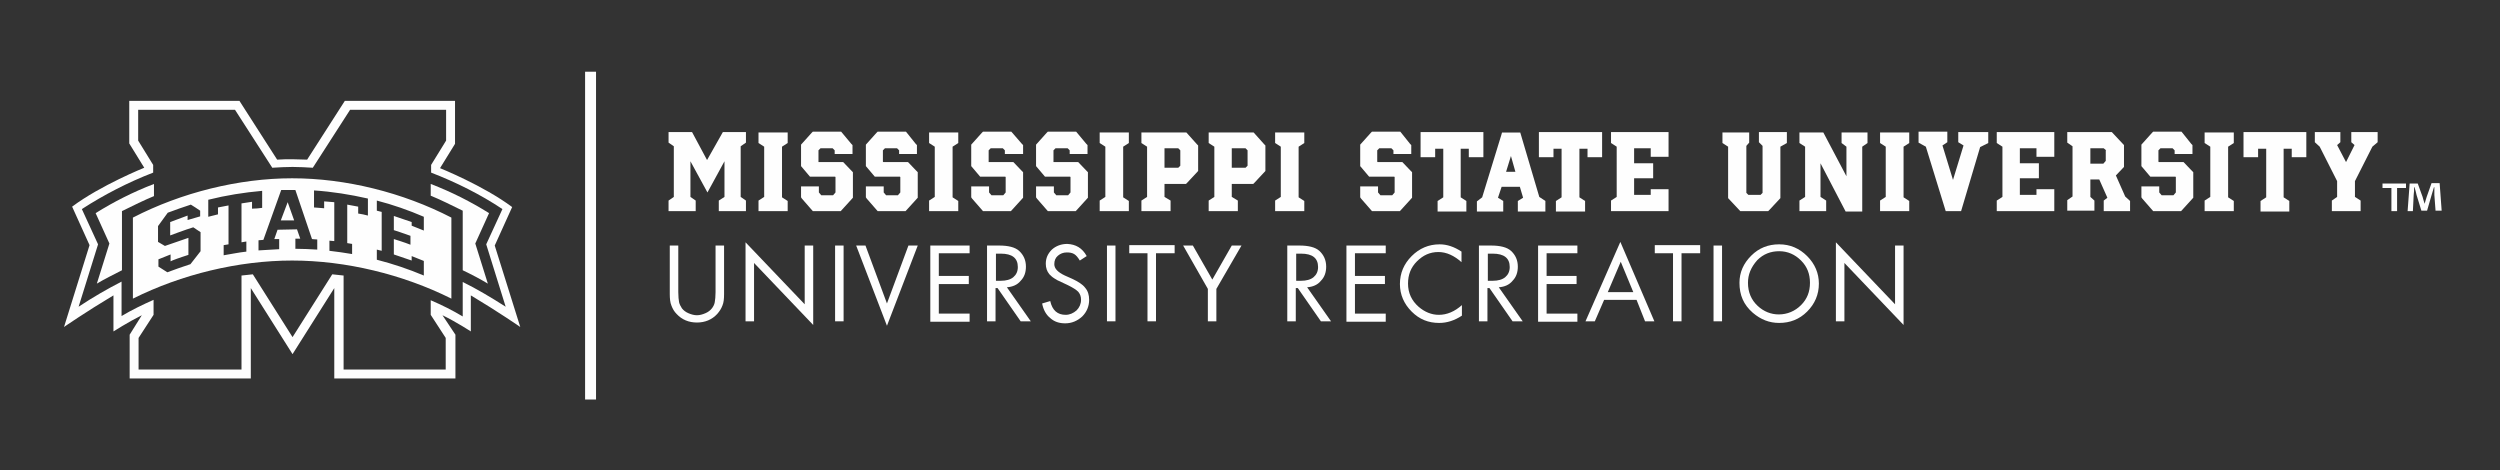 <?xml version="1.0" encoding="utf-8"?>
<!-- Generator: Adobe Illustrator 23.0.6, SVG Export Plug-In . SVG Version: 6.00 Build 0)  -->
<svg version="1.1" id="Line__x26__Text" xmlns="http://www.w3.org/2000/svg" xmlns:xlink="http://www.w3.org/1999/xlink" x="0px"
	 y="0px" viewBox="0 0 617 116" style="enable-background:new 0 0 617 116;" xml:space="preserve">
<rect x="0" y="0" width="617" height="116" fill="#333333" stroke="none"/>
<style type="text/css">
	.st0{fill:#FEFEFE;}
</style>
<g>
	<path class="st0" d="M32.8,53.7v20c12-6,26.1-9.4,39.3-9.4s27.3,3.4,39.3,9.4v-20c-12-6.2-26.1-9.7-39.3-9.7
		C59,44,44.8,47.5,32.8,53.7z M49.4,53.4c-1,0.3-2,0.6-3.1,0.9v-1.1L42,54.8v3.3c0,0,4-1.5,5.7-2l1.8,1.2V62l-2.5,3.2
		c-1.9,0.6-3.8,1.3-5.7,2c-0.7-0.5-1.5-0.9-2.2-1.4V64c1-0.4,2-0.8,3-1.2v1.7l0.4-0.2c1.2-0.5,4-1.4,4-1.4v-4.2c0,0-4.1,1.4-5.8,2
		L39,59.7v-3.9l2.4-3.3c1.9-0.7,3.8-1.4,5.7-2c0.8,0.5,1.6,1,2.3,1.5V53.4z M59.6,50.2v9.6c0,0,1.2-0.2,1.2-0.2v2.5
		c-1.9,0.2-3.7,0.6-5.6,0.9v-2.5l1.2-0.2c0,0,0-9.6,0-9.6l-2.6,0.5v1.7c-0.8,0.2-1.6,0.4-2.4,0.6v-4.2c4.4-1.1,8.8-1.8,13.3-2.2v4.2
		c-0.8,0.1-1.6,0.2-2.5,0.2v-1.7L59.6,50.2z M93,61.6l1.2,0.3c0,0,0-9.6,0-9.6c0,0-1.2-0.3-1.2-0.3v-2.5c3.9,1,7.9,2.4,11.6,4v3.4
		c-1-0.4-2-0.8-3-1.2v-0.9c0,0-4.4-1.5-4.4-1.5v3.5c0,0,2.8,0.9,4.1,1.4v2.2c-1.2-0.5-4.1-1.4-4.1-1.4v3.8l4.4,1.5v-1.1
		c1,0.4,2,0.8,3,1.2V68c-3.8-1.6-7.7-2.9-11.6-3.9V61.6z M77.5,47c4.5,0.3,8.9,1,13.3,2v4.2c-0.8-0.2-1.6-0.4-2.4-0.5V51l-2.7-0.5
		V60c0,0,1.2,0.2,1.2,0.2v2.5c-1.9-0.3-3.7-0.6-5.6-0.8v-2.5l1.2,0.1c0,0,0-9.6,0-9.6L80,49.7v1.7c-0.8-0.1-1.6-0.1-2.5-0.2V47z
		 M77,59c0,0,0.9,0.1,1.3,0.1v2.5c-1.8-0.1-3.6-0.2-5.4-0.2v-2.5l1.2,0c0,0-0.8-2.3-0.8-2.3l-4.8,0.1L67.7,59c0,0,1.2,0,1.2,0v2.5
		c-1.7,0.1-3.4,0.2-5.1,0.3v-2.5l1.2-0.1c0,0,4.4-12.3,4.4-12.3c1.1,0,2.3,0,3.5,0L77,59z"/>
	<path class="st0" d="M122.1,60.6l4.3-9.5c-7.1-5.3-17.8-9.6-17.8-9.6l3.7-6V24.9H85.1l-9.3,14.5c-1.2,0-2.4-0.1-3.7-0.1
		c-1.2,0-2.4,0-3.7,0.1l-9.3-14.5H31.9v10.5l3.7,6c0,0-10.7,4.3-17.8,9.6l4.3,9.5l-6.3,20.2c0,0,5.5-3.8,12.2-7.8v8.9
		c0,0,3.6-2.3,7-4L32,82.6v10.8h29.9V71.1l10.3,16.3l10.3-16.3v22.3h29.9V82.6l-3.2-4.8c3.5,1.7,7,4,7,4v-8.9
		c6.7,4,12.2,7.8,12.2,7.8L122.1,60.6z M114.2,69.6l0,8.5c-2.5-1.5-5.1-2.8-7.9-4v3.6l3.7,5.7v7.8H84.8V68c-0.9-0.1-1.8-0.2-2.8-0.3
		l-9.8,15.5l-9.8-15.5c-0.9,0.1-1.8,0.2-2.8,0.3v23.2H34.2v-7.8l3.7-5.7V74c-2.7,1.2-5.4,2.5-7.9,4v-8.5c-3.3,1.7-7,3.8-10.6,6.2
		l4.8-15.4l-4-8.7c5.4-3.5,11.4-6.6,17.6-9v-1.9l-3.7-6v-7.6H58l9.2,14.3c1.7-0.1,3.3-0.2,5-0.2c1.7,0,3.3,0.1,5,0.2l9.2-14.3h23.7
		v7.6l-3.7,6v1.9c6.2,2.4,12.2,5.4,17.6,9l-4,8.7l4.8,15.4C121.2,73.4,117.5,71.2,114.2,69.6z"/>
	<path class="st0" d="M38,45.4c-5.2,2-9.9,4.4-14.4,7.2l3.4,7.5L23.9,70c2-1.2,4.1-2.2,6.2-3.3V52.1c2.4-1.2,5.9-2.9,7.9-3.7V45.4z"
		/>
	<polygon class="st0" points="69.3,54.4 72.6,54.4 71,49.9 	"/>
	<path class="st0" d="M117.3,60.1l3.4-7.5c-4.5-2.8-9.2-5.2-14.4-7.2v2.9c2,0.8,5.5,2.5,7.9,3.7v14.7c2.1,1,4.2,2.1,6.2,3.3
		L117.3,60.1z"/>
</g>
<g>
	<g>
		<g>
			<path class="st0" d="M178.8,48.6v-8.8l-4.2,7.7l-4.2-7.7v8.8l1.3,0.9v2.6h-6.7v-2.6l1.3-0.9V36.1l-1.3-0.9v-2.6h5.8l3.7,6.9
				l3.9-6.9h5.7v2.6l-1.3,0.9v12.5l1.3,0.9v2.6h-6.7v-2.6L178.8,48.6z"/>
			<path class="st0" d="M194.4,52.1h-7.2v-2.6l1.4-0.9V36.2l-1.4-0.9v-2.6h7.2v2.6l-1.4,0.9v12.5l1.4,0.9V52.1z"/>
			<path class="st0" d="M210.1,35.5l0.3,0.3V38H206v-0.9l-0.5-0.5h-3l-0.5,0.5v2.8L202,40h6.1l2.1,2.2l0.3,0.3v6.3l-3,3.3h-6.9
				l-2.7-3.1l-0.2-0.3v-2.7h4.4v1.5l0.6,0.7h2.9l0.6-0.7v-3.8l-0.1-0.1h-6.2l-2.2-2.6v-5.3l2.6-2.9l0.3-0.3h7L210.1,35.5z"/>
			<path class="st0" d="M226,35.5l0.3,0.3V38h-4.4v-0.9l-0.5-0.5h-3l-0.5,0.5v2.8l0.1,0.1h6.1l2.1,2.2l0.3,0.3v6.3l-3,3.3h-6.9
				l-2.7-3.1l-0.2-0.3v-2.7h4.4v1.5l0.6,0.7h2.9l0.6-0.7v-3.8l-0.1-0.1h-6.2l-2.2-2.6v-5.3l2.6-2.9l0.3-0.3h7L226,35.5z"/>
			<path class="st0" d="M236.5,52.1h-7.2v-2.6l1.4-0.9V36.2l-1.4-0.9v-2.6h7.2v2.6l-1.4,0.9v12.5l1.4,0.9V52.1z"/>
			<path class="st0" d="M252.2,35.5l0.3,0.3V38H248v-0.9l-0.5-0.5h-3l-0.5,0.5v2.8L244,40h6.1l2.1,2.2l0.3,0.3v6.3l-3,3.3h-6.9
				l-2.7-3.1l-0.2-0.3v-2.7h4.4v1.5l0.6,0.7h2.9l0.6-0.7v-3.8l-0.1-0.1h-6.2l-2.2-2.6v-5.3l2.6-2.9l0.3-0.3h7L252.2,35.5z"/>
			<path class="st0" d="M268.1,35.5l0.3,0.3V38H264v-0.9l-0.5-0.5h-3l-0.5,0.5v2.8L260,40h6.1l2.1,2.2l0.3,0.3v6.3l-3,3.3h-6.9
				l-2.7-3.1l-0.2-0.3v-2.7h4.4v1.5l0.6,0.7h2.9l0.6-0.7v-3.8l-0.1-0.1h-6.2l-2.2-2.6v-5.3l2.6-2.9l0.3-0.3h7L268.1,35.5z"/>
			<path class="st0" d="M278.6,52.1h-7.2v-2.6l1.4-0.9V36.2l-1.4-0.9v-2.6h7.2v2.6l-1.4,0.9v12.5l1.4,0.9V52.1z"/>
			<path class="st0" d="M295.4,35.6l0.3,0.3v6.3l-2.7,2.9l-0.3,0.3h-5.3v3.2l1.5,0.9v2.6h-7.2v-2.6l1.4-0.9V36.2l-1.4-0.9v-2.6h11.1
				L295.4,35.6z M291.3,37.1l-0.5-0.5h-3.4v4.8h3.4l0.5-0.5V37.1z"/>
			<path class="st0" d="M312,35.6l0.3,0.3v6.3l-2.7,2.9l-0.3,0.3H304v3.2l1.5,0.9v2.6h-7.2v-2.6l1.4-0.9V36.2l-1.4-0.9v-2.6h11.1
				L312,35.6z M307.9,37.1l-0.5-0.5H304v4.8h3.4l0.5-0.5V37.1z"/>
			<path class="st0" d="M321.9,52.1h-7.2v-2.6l1.4-0.9V36.2l-1.4-0.9v-2.6h7.2v2.6l-1.4,0.9v12.5l1.4,0.9V52.1z"/>
			<path class="st0" d="M348,35.5l0.3,0.3V38h-4.4v-0.9l-0.5-0.5h-3l-0.5,0.5v2.8l0.1,0.1h6.1l2.1,2.2l0.3,0.3v6.3l-3,3.3h-6.9
				l-2.7-3.1l-0.2-0.3v-2.7h4.4v1.5l0.6,0.7h2.9l0.6-0.7v-3.8l-0.1-0.1h-6.2l-2.2-2.6v-5.3l2.6-2.9l0.3-0.3h7L348,35.5z"/>
			<path class="st0" d="M350.4,32.6h15.7v6.2h-3.6v-2.1h-2v12l1.4,0.9v2.6h-7.1v-2.6l1.4-0.9v-12h-2v2.1h-3.6V32.6z"/>
			<path class="st0" d="M381.4,49.6v2.6h-6.8v-2.6l1.3-0.8l-0.8-2.7h-4.5l-0.9,2.7l1.3,0.8v2.6h-6.5v-2.5l1.3-1l4.7-15.3l0.2-0.7
				h4.5l4.7,15.9L381.4,49.6z M374,42.4l-1.1-3.9l-1.2,3.9H374z"/>
			<path class="st0" d="M379.7,32.6h15.7v6.2h-3.6v-2.1h-2v12l1.4,0.9v2.6H384v-2.6l1.4-0.9v-12h-2v2.1h-3.6V32.6z"/>
			<path class="st0" d="M397.6,32.6h14.2v6.1h-4.4v-2.1h-4.1v3.7h4.7v3.7h-4.7v4.1h4.1v-1.4h4.4v5.4h-14.2v-2.6l1.4-0.9V36.2
				l-1.4-0.9V32.6z"/>
			<path class="st0" d="M434.1,32.6h6.9v2.7l-1.6,0.9v12.7l-2.7,2.9l-0.3,0.3h-6.9l-3-3.2V36.2l-1.4-0.9v-2.6h6.6v2.5L431,36v11.6
				l0.5,0.5h3l0.5-0.5V36l-0.9-0.9V32.6z"/>
			<path class="st0" d="M450.7,49.5v2.6h-6.6v-2.6l1.4-0.9V36.2l-1.4-0.9v-2.6h5.9l5.7,10.8v-7.3l-1.2-0.9v-2.6h6.4v2.6l-1.3,0.9v16
				h-4.1l-6.2-11.9v8.3L450.7,49.5z"/>
			<path class="st0" d="M471.2,52.1H464v-2.6l1.4-0.9V36.2l-1.4-0.9v-2.6h7.2v2.6l-1.4,0.9v12.5l1.4,0.9V52.1z"/>
			<path class="st0" d="M483.3,32.6h7.4v2.7l-2,1L484,52.1h-3.8l-4.9-15.9l-1.8-1v-2.7h7.1v2.6l-1.2,0.8l2.6,8.5l2.6-8.5l-1.3-0.8
				V32.6z"/>
			<path class="st0" d="M492.8,32.6h14.2v6.1h-4.4v-2.1h-4.1v3.7h4.7v3.7h-4.7v4.1h4.1v-1.4h4.4v5.4h-14.2v-2.6l1.4-0.9V36.2
				l-1.4-0.9V32.6z"/>
			<path class="st0" d="M525.7,49.6v2.5h-6.5v-2.6l0.9-0.7l-2-4.5h-2.2v4.3l1,0.9v2.5h-6.7v-2.6l1.3-0.9V36.1l-1.3-0.9v-2.6h11
				l3,3.2v5.4l-2,2.1l2.3,5.2L525.7,49.6z M519.8,37.1l-0.6-0.5h-3.3v3.8h3.2l0.6-0.7V37.1z"/>
			<path class="st0" d="M540.8,35.5l0.3,0.3V38h-4.4v-0.9l-0.5-0.5h-3l-0.5,0.5v2.8l0.1,0.1h6.1l2.1,2.2l0.3,0.3v6.3l-3,3.3h-6.9
				l-2.7-3.1l-0.2-0.3v-2.7h4.4v1.5l0.6,0.7h2.9l0.6-0.7v-3.8l-0.1-0.1h-6.2l-2.2-2.6v-5.3l2.6-2.9l0.3-0.3h7L540.8,35.5z"/>
			<path class="st0" d="M551.3,52.1h-7.2v-2.6l1.4-0.9V36.2l-1.4-0.9v-2.6h7.2v2.6l-1.4,0.9v12.5l1.4,0.9V52.1z"/>
			<path class="st0" d="M553.5,32.6h15.7v6.2h-3.6v-2.1h-2v12l1.4,0.9v2.6h-7.1v-2.6l1.4-0.9v-12h-2v2.1h-3.6V32.6z"/>
			<path class="st0" d="M580.4,32.6h6.4v2.5l-1.3,1.1l-4.3,8.5v3.9l1.4,0.9v2.6h-7.1v-2.6l1.3-0.9v-3.9l-4.3-8.5l-1.2-1.1v-2.5h6.3
				v2.5l-0.8,0.7l2.2,4.2l2.1-4.2l-0.8-0.7V32.6z"/>
		</g>
		<g>
			<polyline class="st0" points="144.4,17.7 144.4,98.6 147.1,98.6 147.1,17.7 			"/>
		</g>
		<g>
			<path class="st0" d="M167.4,60.6v11.5c0,1.1,0.1,1.9,0.2,2.5c0.1,0.5,0.4,1,0.7,1.5c0.4,0.5,0.9,0.9,1.6,1.2
				c0.7,0.3,1.4,0.5,2.1,0.5c0.7,0,1.4-0.2,2.1-0.5c0.7-0.3,1.2-0.7,1.6-1.2c0.3-0.4,0.6-0.9,0.7-1.5c0.1-0.6,0.2-1.4,0.2-2.5V60.6
				h2.1v12c0,1.2-0.1,2.1-0.4,2.8c-0.3,0.8-0.7,1.4-1.3,2.1c-1.3,1.4-3,2.1-5,2.1c-2,0-3.7-0.7-5-2.1c-0.6-0.6-1-1.3-1.3-2.1
				c-0.3-0.7-0.4-1.7-0.4-2.8v-12H167.4z"/>
			<path class="st0" d="M184,79.3V59.8l14.6,15.3V60.6h2.1v19.6l-14.6-15.3v14.4H184z"/>
			<path class="st0" d="M208.2,60.6v18.7h-2.1V60.6H208.2z"/>
			<path class="st0" d="M213.6,60.6l5.3,14.3l5.3-14.3h2.3l-7.6,19.8l-7.6-19.8H213.6z"/>
			<path class="st0" d="M239.3,62.5h-7.6v5.6h7.4v2h-7.4v7.3h7.6v2h-9.7V60.6h9.7V62.5z"/>
			<path class="st0" d="M248.5,70.9l5.9,8.4h-2.5l-5.7-8.2h-0.5v8.2h-2.1V60.6h3c2.2,0,3.9,0.4,4.9,1.3c1.1,1,1.7,2.3,1.7,3.9
				c0,1.4-0.4,2.6-1.3,3.5C251.1,70.3,249.9,70.8,248.5,70.9z M245.7,69.3h1.3c1.3,0,2.4-0.3,3.1-0.9c0.7-0.6,1.1-1.4,1.1-2.5
				c0-2.2-1.4-3.3-4.2-3.3h-1.2V69.3z"/>
			<path class="st0" d="M268.2,63.2l-1.7,1.1c-0.5-0.8-0.9-1.3-1.4-1.6c-0.5-0.3-1.1-0.4-1.8-0.4c-0.9,0-1.6,0.3-2.2,0.8
				c-0.6,0.5-0.9,1.2-0.9,2.1c0,1.1,0.9,2,2.6,2.8l1.8,0.8c1.5,0.7,2.6,1.4,3.2,2.2c0.7,0.8,1,1.8,1,3c0,1.6-0.6,3-1.7,4.1
				c-1.2,1.1-2.6,1.7-4.2,1.7c-1.5,0-2.7-0.4-3.7-1.3c-1-0.8-1.7-2-2-3.6l2-0.6c0.5,2.3,1.8,3.4,3.8,3.4c1,0,1.9-0.4,2.7-1.1
				c0.7-0.7,1.1-1.6,1.1-2.6c0-0.8-0.2-1.4-0.7-2c-0.5-0.5-1.3-1-2.5-1.6l-1.7-0.8c-0.7-0.3-1.3-0.6-1.7-0.9c-0.5-0.3-0.9-0.7-1.2-1
				c-0.6-0.7-0.9-1.6-0.9-2.6c0-1.4,0.5-2.5,1.5-3.5c1-0.9,2.3-1.4,3.8-1.4C265.5,60.3,267.1,61.2,268.2,63.2z"/>
			<path class="st0" d="M275.3,60.6v18.7h-2.1V60.6H275.3z"/>
			<path class="st0" d="M285.3,62.5v16.8h-2.1V62.5h-4.5v-2h11.2v2H285.3z"/>
			<path class="st0" d="M298.1,71.3L292,60.6h2.4l4.8,8.4l4.8-8.4h2.4l-6.2,10.7v8h-2.1V71.3z"/>
			<path class="st0" d="M322.6,70.9l5.9,8.4H326l-5.7-8.2h-0.5v8.2h-2.1V60.6h3c2.2,0,3.9,0.4,4.9,1.3c1.1,1,1.7,2.3,1.7,3.9
				c0,1.4-0.4,2.6-1.3,3.5C325.2,70.3,324,70.8,322.6,70.9z M319.8,69.3h1.3c1.3,0,2.4-0.3,3.1-0.9c0.7-0.6,1.1-1.4,1.1-2.5
				c0-2.2-1.4-3.3-4.2-3.3h-1.2V69.3z"/>
			<path class="st0" d="M342,62.5h-7.6v5.6h7.4v2h-7.4v7.3h7.6v2h-9.7V60.6h9.7V62.5z"/>
			<path class="st0" d="M360.7,62.1v2.6c-1.8-1.6-3.7-2.5-5.7-2.5c-2.1,0-3.8,0.8-5.3,2.3c-1.5,1.5-2.2,3.3-2.2,5.5
				c0,2.3,0.9,4.2,2.6,5.7c1.5,1.3,3.2,2,5,2c2,0,3.9-0.8,5.7-2.4v2.6c-1.8,1.2-3.7,1.8-5.6,1.8c-2.7,0-4.9-0.9-6.8-2.8
				c-1.9-1.9-2.9-4.2-2.9-6.8c0-2.7,1-5,2.9-6.9c1.9-1.9,4.2-2.9,6.9-2.9C357.1,60.3,358.9,60.9,360.7,62.1z"/>
			<path class="st0" d="M369.9,70.9l5.9,8.4h-2.5l-5.7-8.2h-0.5v8.2H365V60.6h3c2.2,0,3.9,0.4,4.9,1.3c1.1,1,1.7,2.3,1.7,3.9
				c0,1.4-0.4,2.6-1.3,3.5C372.5,70.3,371.3,70.8,369.9,70.9z M367.1,69.3h1.3c1.3,0,2.4-0.3,3.1-0.9c0.7-0.6,1.1-1.4,1.1-2.5
				c0-2.2-1.4-3.3-4.2-3.3h-1.2V69.3z"/>
			<path class="st0" d="M389.3,62.5h-7.6v5.6h7.4v2h-7.4v7.3h7.6v2h-9.7V60.6h9.7V62.5z"/>
			<path class="st0" d="M403.9,74h-8l-2.3,5.3h-2.3l8.6-19.6l8.4,19.6h-2.3L403.9,74z M403.1,72.1l-3.1-7.5l-3.2,7.5H403.1z"/>
			<path class="st0" d="M415,62.5v16.8h-2.1V62.5h-4.5v-2h11.2v2H415z"/>
			<path class="st0" d="M425,60.6v18.7h-2.1V60.6H425z"/>
			<path class="st0" d="M429.3,69.8c0-2.6,1-4.8,2.9-6.7c1.9-1.9,4.2-2.8,6.9-2.8c2.7,0,5,1,6.9,2.9c1.9,1.9,2.9,4.2,2.9,6.8
				c0,2.7-1,5-2.9,6.9c-1.9,1.9-4.2,2.8-6.9,2.8c-2.4,0-4.5-0.8-6.5-2.5C430.3,75.2,429.3,72.8,429.3,69.8z M431.4,69.8
				c0,2.3,0.8,4.2,2.4,5.7c1.5,1.4,3.3,2.1,5.2,2.1c2.1,0,4-0.8,5.5-2.3c1.5-1.5,2.2-3.3,2.2-5.5c0-2.2-0.7-4-2.2-5.5
				c-1.5-1.5-3.3-2.3-5.4-2.3c-2.1,0-3.9,0.7-5.4,2.2C432.1,66,431.4,67.8,431.4,69.8z"/>
			<path class="st0" d="M453.1,79.3V59.8l14.6,15.3V60.6h2.1v19.6l-14.6-15.3v14.4H453.1z"/>
		</g>
	</g>
	<g>
		<path class="st0" d="M593.8,45.3v1.1h-2.2v5.7h-1.4v-5.7h-2.2v-1.1H593.8z M601.1,52.1l-0.3-4c0-0.5,0-1.2,0-1.9h-0.1
			c-0.2,0.6-0.4,1.4-0.6,2L599,52h-1.4l-1.2-3.9c-0.1-0.5-0.3-1.3-0.5-1.9h-0.1c0,0.6,0,1.3-0.1,1.9l-0.2,4h-1.3l0.5-6.8h2l1.2,3.3
			c0.1,0.5,0.3,1,0.5,1.7h0c0.2-0.6,0.3-1.2,0.5-1.7l1.2-3.4h2l0.5,6.8H601.1z"/>
	</g>
</g>
</svg>

